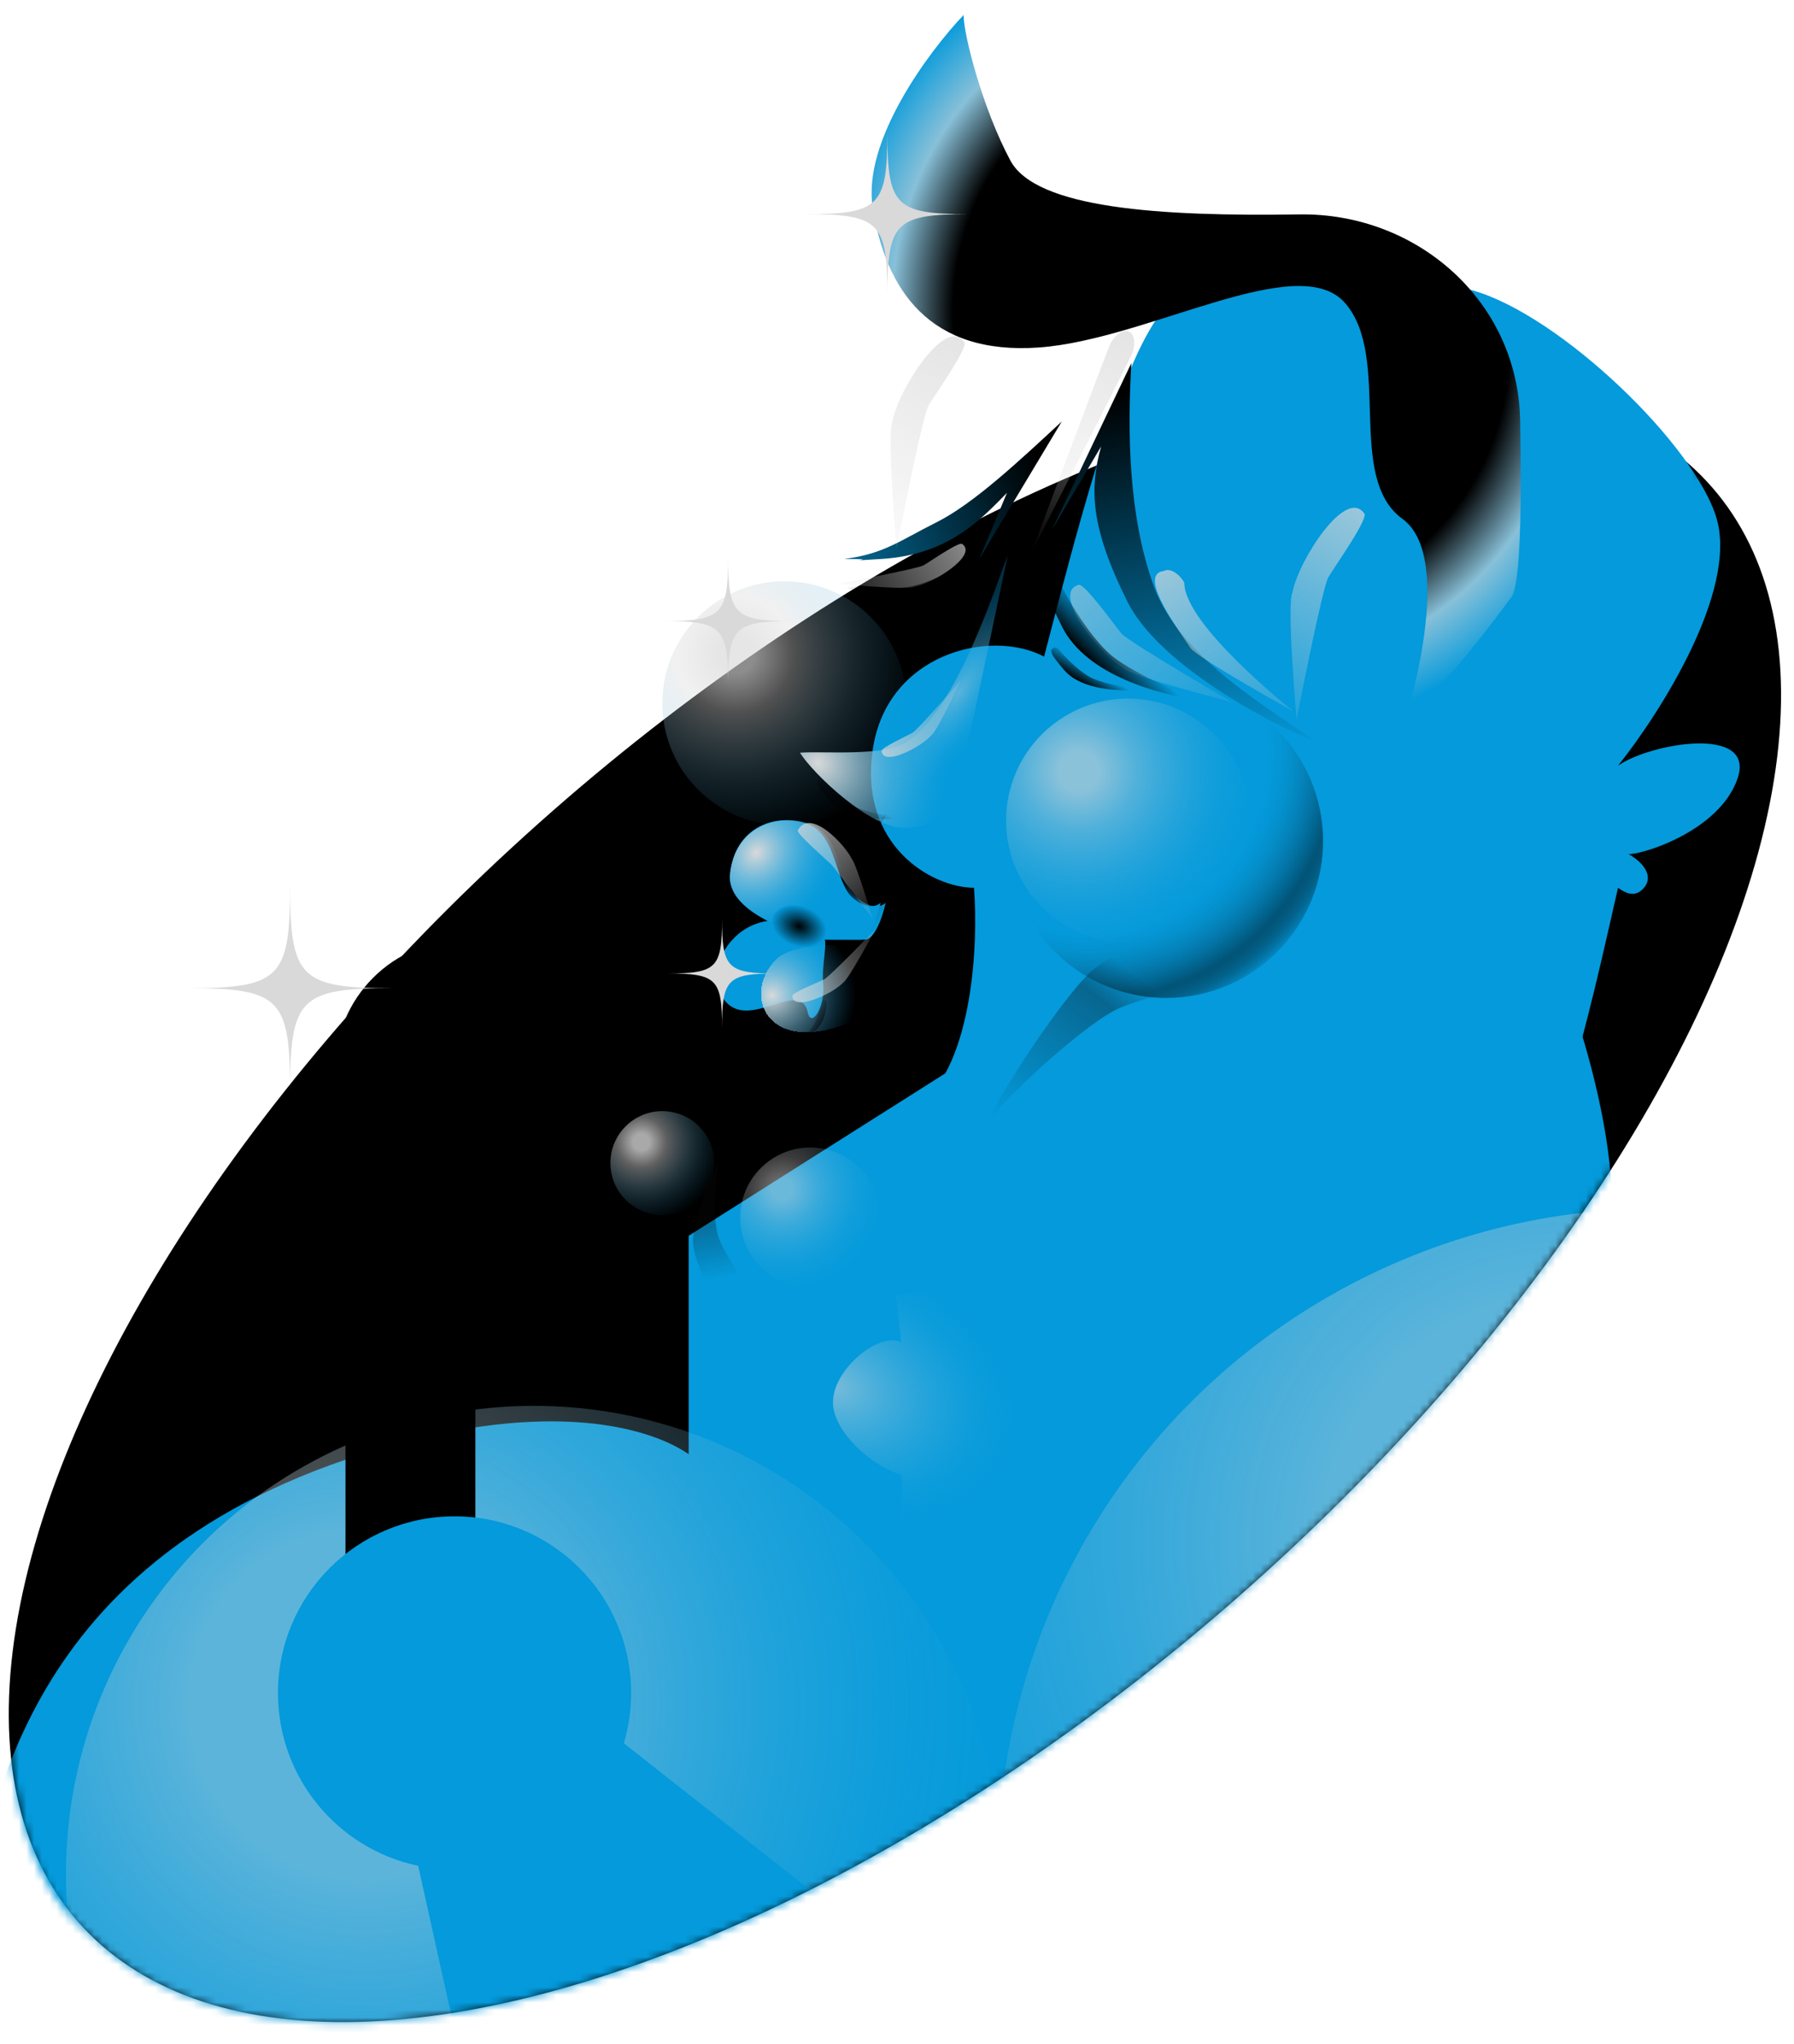 <svg width="237" height="270" viewBox="0 0 237 270" fill="none" xmlns="http://www.w3.org/2000/svg">
<mask id="mask0_94_673" style="mask-type:alpha" maskUnits="userSpaceOnUse" x="0" y="0" width="237" height="270">
<rect width="237" height="270" fill="#FF74BD"/>
</mask>
<g mask="url(#mask0_94_673)">
<ellipse cx="69.005" cy="143.611" rx="69.005" ry="143.611" transform="matrix(0.707 0.707 -0.741 0.671 175.853 13.934)" fill="black"/>
<mask id="mask1_94_673" style="mask-type:alpha" maskUnits="userSpaceOnUse" x="0" y="-19" width="236" height="287">
<path d="M167.004 207.935C108.221 261.182 38.723 282.502 11.775 255.554C-22.866 228.645 30.59 63.257 84.046 25.003C149.846 -22.085 197.576 -55.944 224.646 62.728C251.594 89.676 225.787 154.687 167.004 207.935Z" fill="#9B4848"/>
</mask>
<g mask="url(#mask1_94_673)">
<path d="M207.578 132.359C204.641 123.99 196.971 107.322 193.969 98.05L90.977 163.236L90.977 192.077C85.233 188.159 71.207 184.7 47.877 192.077C1.217 206.83 -0.922 242.17 -4.446 252.748C-7.266 261.211 4.171 255.414 14.222 267.69C43.723 269.127 114.943 271.138 163.815 267.69C224.906 263.38 272.422 169.755 253.552 164.609C248.103 163.123 224.645 159.298 212.766 160.343C213.419 155.119 211.494 143.515 207.578 132.359Z" fill="#049ADB"/>
<g filter="url(#filter0_dii_94_673)">
<path d="M124.895 34.578C130.11 26.344 153.485 26.688 167.095 30.119C178.76 33.435 196.6 50.704 199.345 60.31C202.09 69.917 191.797 86.042 186.308 92.904C190.539 89.93 204.56 87.483 202.09 94.619C199.62 101.755 188.938 104.797 187.68 104.568C190.082 105.941 191.111 107.901 189.396 109.372C188.367 110.254 187.222 109.715 186.308 109.029C184.249 117.949 182.877 124.811 178.074 141.622C172.202 162.173 125.665 173.872 110.485 173.872C98.82 173.872 98.477 168.725 96.076 167.353C93.674 168.382 90.243 168.039 87.842 167.01C83.725 165.246 80.294 160.149 80.294 157.061C80.294 148.93 84.977 145.149 93.682 138.118L94.017 137.848C101.153 132.084 101.794 116.234 101.222 109.029C95.733 109.029 86.028 103.539 87.842 90.845C89.655 78.151 103.281 74.72 110.485 78.494C114.602 62.712 119.68 42.813 124.895 34.578Z" fill="#049ADB"/>
</g>
<path d="M96.761 124.124C100.879 119.664 107.03 122.066 108.746 123.438C109.465 124.481 108.499 127.427 108.746 129.931C109.054 133.061 107.148 135.862 106.711 133.731C105.867 129.614 100.159 134.986 96.761 133.044C94.36 131.672 93.777 127.356 96.761 124.124Z" fill="#049ADB"/>
<g filter="url(#filter1_i_94_673)">
<path d="M115.288 26.001C113.916 17.218 122.722 5.416 127.296 0.613C127.296 3.243 129.843 13.051 133.472 19.826C136.877 26.182 153.302 27.231 171.612 26.948C187.239 26.707 200.51 38.442 200.816 54.068C201.042 65.585 200.861 75.852 199.688 77.464C197.492 80.484 190.996 89.129 185.621 93.933C187.565 87.414 191.316 71.563 185.278 67.172C177.73 61.682 183.906 45.9 177.73 38.696C171.555 31.491 151.655 43.499 137.246 44.528C122.836 45.557 117.004 36.98 115.288 26.001Z" fill="url(#paint0_radial_94_673)"/>
</g>
<g opacity="0.87" filter="url(#filter2_f_94_673)">
<circle cx="154.057" cy="111.088" r="20.73" transform="rotate(-15 154.057 111.088)" fill="url(#paint1_radial_94_673)"/>
</g>
<g filter="url(#filter3_f_94_673)">
<circle cx="103.622" cy="92.904" r="16.125" fill="url(#paint2_radial_94_673)" fill-opacity="0.65"/>
</g>
<g opacity="0.63" filter="url(#filter4_f_94_673)">
<circle cx="149.034" cy="108.4" r="16.125" fill="url(#paint3_radial_94_673)"/>
</g>
<g opacity="0.78" filter="url(#filter5_f_94_673)">
<circle cx="87.498" cy="153.63" r="6.862" fill="url(#paint4_radial_94_673)"/>
</g>
<g opacity="0.48" filter="url(#filter6_f_94_673)">
<circle cx="107.055" cy="160.835" r="9.263" fill="url(#paint5_radial_94_673)"/>
</g>
<g opacity="0.36" filter="url(#filter7_f_94_673)">
<path d="M144.575 127.956C140.853 130.933 131.766 144.882 130.508 148.198C133.596 144.081 143.888 134.818 148.005 133.102C152.13 131.384 158.984 130.129 161.729 130.015L166.189 121.094C160.7 121.552 149.721 123.839 144.575 127.956Z" fill="url(#paint6_linear_94_673)"/>
</g>
<g filter="url(#filter8_f_94_673)">
<path d="M149.46 47.959L138.961 69.999L145.46 58.979C143.96 64.489 143.96 69.498 148.96 79.516C152.813 87.238 166.124 94.877 173.956 98.05C167.957 93.709 155.959 87.03 152.459 77.513C148.96 67.995 148.96 56.474 149.46 47.959Z" fill="url(#paint7_linear_94_673)"/>
</g>
<g filter="url(#filter9_f_94_673)">
<path d="M140.272 55.668L129.374 73.831L133.028 65.098C129.788 68.367 125.468 73.29 116.458 73.831C109.514 74.248 117.568 73.831 111.514 73.831C116.761 73.177 118.88 71.41 123.723 68.988C128.567 66.566 134.621 60.915 140.272 55.668Z" fill="url(#paint8_linear_94_673)"/>
</g>
<g opacity="0.28" filter="url(#filter10_f_94_673)">
<path d="M91.585 164.401C91.286 161.713 94.063 155.224 94.889 153.388C94.476 156.279 94.063 161.373 95.026 163.713C95.992 166.057 98.238 169.311 99.294 170.458L97.504 175.827C95.485 173.441 91.998 168.118 91.585 164.401Z" fill="url(#paint9_linear_94_673)"/>
</g>
<g opacity="0.7" filter="url(#filter11_f_94_673)">
<path d="M149.484 46.878C148.888 48.231 136.286 72.936 136.286 72.936C136.286 72.936 146.003 46.961 146.599 45.607C147.195 44.253 148.325 43.44 149.121 43.791C149.918 44.142 150.08 45.524 149.484 46.878Z" fill="url(#paint10_linear_94_673)"/>
</g>
<g opacity="0.7" filter="url(#filter12_f_94_673)">
<path d="M156.452 76.959C156.452 82.611 170.95 94.013 170.95 94.013C170.95 94.013 157.966 86.819 157.226 85.537C156.486 84.256 149.961 75.85 153.748 75.427C154.502 74.992 155.712 75.677 156.452 76.959Z" fill="url(#paint11_linear_94_673)"/>
</g>
<g opacity="0.62" filter="url(#filter13_f_94_673)">
<path d="M122.007 74.673C121.154 75.157 110.67 77.103 110.67 77.103C110.67 77.103 119.939 77.991 120.792 77.508C123.222 77.103 129.169 73.396 127.148 71.881C126.864 71.379 122.86 74.19 122.007 74.673Z" fill="url(#paint12_linear_94_673)"/>
</g>
<path d="M96.443 115.413C95.904 120.431 104.528 123.311 108.907 124.124H113.623C114.97 124.124 115.981 120.872 116.318 119.246C115.869 119.711 114.499 120.222 112.612 118.549C110.254 116.458 110.591 110.186 106.549 108.793C102.506 107.399 97.117 109.141 96.443 115.413Z" fill="#049ADB"/>
<g opacity="0.48" filter="url(#filter14_f_94_673)">
<path d="M148.195 83.719C149.143 84.817 162.772 92.742 162.772 92.742C162.772 92.742 149.424 89.368 148.476 88.27C145.295 86.498 138.858 78.377 142.426 77.274C143.071 76.716 147.247 82.622 148.195 83.719Z" fill="url(#paint13_linear_94_673)"/>
</g>
<g opacity="0.7" filter="url(#filter15_f_94_673)">
<path d="M175.477 76.269C174.662 77.68 171.285 95.07 171.285 95.07C171.285 95.07 169.937 79.659 170.752 78.248C171.458 74.217 177.698 64.388 180.186 67.767C181.016 68.246 176.291 74.858 175.477 76.269Z" fill="url(#paint14_linear_94_673)"/>
</g>
<g opacity="0.7" filter="url(#filter16_f_94_673)">
<path d="M122.639 53.625C121.825 55.036 118.448 72.427 118.448 72.427C118.448 72.427 117.1 57.015 117.914 55.605C118.62 51.574 124.86 41.745 127.349 45.123C128.179 45.602 123.454 52.215 122.639 53.625Z" fill="url(#paint15_linear_94_673)"/>
</g>
<g filter="url(#filter17_d_94_673)">
<path d="M96.337 124.002C98.539 121.769 105.933 121.699 109.374 122.629C111.209 122.862 113.616 124.101 112.805 126.747C112.211 128.684 106.483 133.608 100.289 133.608C94.095 133.608 92.712 127.677 96.337 124.002Z" fill="url(#paint16_radial_94_673)" shape-rendering="crispEdges"/>
</g>
<g filter="url(#filter18_f_94_673)">
<path d="M119.747 98.05C126.266 93.933 131.526 77.465 133.127 73.348L126.266 105.941C125.694 106.627 124.413 109.097 119.747 109.372C115.081 109.646 107.281 102.053 105.68 99.422C108.882 99.194 116.73 99.955 119.747 98.05Z" fill="url(#paint17_radial_94_673)"/>
<path d="M119.747 98.05C126.266 93.933 131.526 77.465 133.127 73.348L126.266 105.941C125.694 106.627 124.413 109.097 119.747 109.372C115.081 109.646 107.281 102.053 105.68 99.422C108.882 99.194 116.73 99.955 119.747 98.05Z" fill="url(#paint18_radial_94_673)" fill-opacity="0.4"/>
</g>
<path d="M96.444 115.413C95.886 120.431 104.807 123.311 109.337 124.124H114.216C115.61 124.124 116.655 120.872 117.004 119.246C116.539 119.711 115.122 120.222 113.171 118.549C110.731 116.458 111.08 110.186 106.898 108.793C102.716 107.399 97.141 109.141 96.444 115.413Z" fill="url(#paint19_radial_94_673)"/>
<g filter="url(#filter19_f_94_673)">
<path d="M147.154 86.838C144.843 85.082 141.911 80.813 140.135 77.178C139.81 76.512 138.347 76.698 138.274 77.436C138.274 78.662 138.58 79.281 140.292 82.75C143.522 89.29 153.389 91.828 158.86 92.561C156.707 91.879 150.391 89.296 147.154 86.838Z" fill="url(#paint20_linear_94_673)"/>
</g>
<g filter="url(#filter20_f_94_673)">
<path d="M113.432 106.766C112.089 106.217 110.12 104.535 108.792 103.009C108.549 102.73 107.866 103.008 107.927 103.374C108.085 103.966 108.313 104.226 109.589 105.68C111.995 108.421 117.089 108.369 119.826 108.015C118.698 107.965 115.314 107.534 113.432 106.766Z" fill="url(#paint21_linear_94_673)" fill-opacity="0.49"/>
</g>
<g filter="url(#filter21_f_94_673)">
<path d="M114.939 109.543C114.221 110.099 112.693 110.64 111.451 110.882C111.223 110.927 111.16 111.384 111.377 111.465C111.748 111.565 111.96 111.523 113.147 111.286C115.386 110.839 116.953 108.062 117.617 106.468C117.237 107.063 115.944 108.763 114.939 109.543Z" fill="url(#paint22_linear_94_673)" fill-opacity="0.49"/>
</g>
<g filter="url(#filter22_f_94_673)">
<path d="M107.225 135.784C107.782 135.066 108.322 133.538 108.565 132.295C108.609 132.067 109.066 132.005 109.148 132.222C109.247 132.593 109.205 132.805 108.968 133.992C108.522 136.231 105.745 137.797 104.15 138.462C104.746 138.082 106.446 136.789 107.225 135.784Z" fill="url(#paint23_linear_94_673)" fill-opacity="0.49"/>
</g>
<g filter="url(#filter23_f_94_673)">
<path d="M119.756 77.559C122.037 77.284 125.732 75.546 128.38 73.781C128.869 73.455 129.797 74.162 129.555 74.698C129.074 75.531 128.621 75.831 126.082 77.507C121.294 80.669 113.507 78.472 109.455 76.797C111.204 77.189 116.564 77.943 119.756 77.559Z" fill="url(#paint24_linear_94_673)"/>
</g>
<g filter="url(#filter24_f_94_673)">
<path d="M144.34 89.605C142.994 89.006 141.057 87.244 139.767 85.663C139.528 85.37 138.826 85.629 138.873 86.003C139.011 86.604 139.232 86.873 140.472 88.38C142.811 91.221 147.998 91.344 150.798 91.081C149.652 90.992 146.224 90.443 144.34 89.605Z" fill="url(#paint25_linear_94_673)"/>
</g>
<g filter="url(#filter25_f_94_673)">
<path d="M119.594 80.582C120.865 80.897 123.185 80.718 124.953 80.313C125.28 80.239 125.631 80.803 125.394 81.04C124.969 81.386 124.667 81.454 122.975 81.834C119.785 82.55 116.08 79.806 114.259 78.094C115.112 78.656 117.815 80.142 119.594 80.582Z" fill="url(#paint26_linear_94_673)"/>
</g>
<g filter="url(#filter26_f_94_673)">
<path d="M190.201 95.572C191.644 94.862 195.108 93.689 197.417 94.679C199.444 95.548 191.84 100.186 186.31 103.213C185.529 103.663 184.779 104.06 184.152 104.368C184.81 104.024 185.54 103.634 186.31 103.213C189.123 101.588 192.324 99.26 191.506 97.84C190.607 96.278 184.757 98.133 182.954 98.842L182.434 99.076C182.475 99.041 182.661 98.956 182.954 98.842L190.201 95.572Z" fill="url(#paint27_linear_94_673)"/>
</g>
<g opacity="0.7" filter="url(#filter27_f_94_673)">
<path d="M109.799 114.174C110.364 114.74 115.288 121.379 115.288 121.379C115.288 121.379 113.109 114.054 112.544 113.488C111.697 111.667 107.054 106.626 105.401 109.666C105.068 109.998 109.234 113.609 109.799 114.174Z" fill="url(#paint28_linear_94_673)"/>
</g>
<g opacity="0.7" filter="url(#filter28_f_94_673)">
<path d="M120.563 96.779C121.255 96.379 126.959 89.816 126.959 89.816C126.959 89.816 123.75 96.698 123.057 97.097C121.768 98.638 116.703 101.284 116.474 99.237C116.239 98.83 119.87 97.179 120.563 96.779Z" fill="url(#paint29_linear_94_673)"/>
</g>
<g opacity="0.7" filter="url(#filter29_f_94_673)">
<path d="M108.888 129.361C109.601 128.999 115.65 122.752 115.65 122.752C115.65 122.752 112.075 129.452 111.362 129.814C109.991 131.282 104.791 133.653 104.673 131.596C104.46 131.177 108.175 129.723 108.888 129.361Z" fill="url(#paint30_linear_94_673)"/>
</g>
<g filter="url(#filter30_f_94_673)">
<ellipse cx="105.587" cy="122.353" rx="3.701" ry="2.648" transform="rotate(19.206 105.587 122.353)" fill="url(#paint31_radial_94_673)"/>
</g>
<g opacity="0.64" filter="url(#filter31_f_94_673)">
<circle cx="219.064" cy="246.888" r="87.271" transform="rotate(30 219.064 246.888)" fill="url(#paint32_radial_94_673)"/>
</g>
<g opacity="0.64" filter="url(#filter32_f_94_673)">
<circle cx="70.532" cy="247.517" r="61.816" fill="url(#paint33_radial_94_673)"/>
</g>
<g opacity="0.54" filter="url(#filter33_f_94_673)">
<path d="M119.062 177.304L118.376 171.128L132.442 168.727C133.471 177.189 134.912 194.595 132.442 196.517C129.354 198.918 115.974 212.642 117.346 209.211C118.444 206.466 119.519 197.432 119.062 194.801C115.745 193.886 110.955 190.019 110.142 186.224C109.112 181.421 116.203 175.703 119.062 177.304Z" fill="url(#paint34_radial_94_673)"/>
</g>
<g filter="url(#filter34_ii_94_673)">
<rect x="45.643" y="168.727" width="17.154" height="56.266" fill="black"/>
</g>
<g filter="url(#filter35_iii_94_673)">
<rect x="36.722" y="118.635" width="34.309" height="56.266" rx="17.154" fill="black"/>
</g>
<g filter="url(#filter36_ii_94_673)">
<path fill-rule="evenodd" clip-rule="evenodd" d="M81.047 230.272C81.673 228.164 82.009 225.931 82.009 223.62C82.009 210.735 71.564 200.29 58.679 200.29C45.794 200.29 35.349 210.735 35.349 223.62C35.349 234.858 43.294 244.24 53.874 246.455L67.599 308.362L174.985 304.245L81.047 230.272Z" fill="#049ADB"/>
</g>
<g filter="url(#filter37_f_94_673)">
<path d="M38.323 117.034C38.323 129.179 39.672 130.528 51.817 130.528C39.672 130.528 38.323 131.878 38.323 144.023C38.323 131.878 36.973 130.528 24.828 130.528C36.973 130.528 38.323 129.179 38.323 117.034Z" fill="#D9D9D9"/>
</g>
<g filter="url(#filter38_f_94_673)">
<path d="M96.191 73.576C96.191 81.192 97.037 82.038 104.654 82.038C97.037 82.038 96.191 82.885 96.191 90.501C96.191 82.885 95.345 82.038 87.728 82.038C95.345 82.038 96.191 81.192 96.191 73.576Z" fill="#D9D9D9"/>
</g>
<g filter="url(#filter39_f_94_673)">
<path d="M95.388 121.38C95.388 127.864 96.109 128.585 102.593 128.585C96.109 128.585 95.388 129.305 95.388 135.79C95.388 129.305 94.668 128.585 88.183 128.585C94.668 128.585 95.388 127.864 95.388 121.38Z" fill="#D9D9D9"/>
</g>
<g filter="url(#filter40_f_94_673)">
<path d="M117.23 17.539C117.23 27.214 118.305 28.289 127.98 28.289C118.305 28.289 117.23 29.364 117.23 39.039C117.23 29.364 116.155 28.289 106.48 28.289C116.155 28.289 117.23 27.214 117.23 17.539Z" fill="#D9D9D9"/>
</g>
</g>
</g>
<defs>
<filter id="filter0_dii_94_673" x="76.177" y="24.403" width="165.913" height="170.652" filterUnits="userSpaceOnUse" color-interpolation-filters="sRGB">
<feFlood flood-opacity="0" result="BackgroundImageFix"/>
<feColorMatrix in="SourceAlpha" type="matrix" values="0 0 0 0 0 0 0 0 0 0 0 0 0 0 0 0 0 0 127 0" result="hardAlpha"/>
<feOffset dx="31.564" dy="13.037"/>
<feGaussianBlur stdDeviation="4.073"/>
<feComposite in2="hardAlpha" operator="out"/>
<feColorMatrix type="matrix" values="0 0 0 0 0 0 0 0 0 0 0 0 0 0 0 0 0 0 0.25 0"/>
<feBlend mode="normal" in2="BackgroundImageFix" result="effect1_dropShadow_94_673"/>
<feBlend mode="normal" in="SourceGraphic" in2="effect1_dropShadow_94_673" result="shape"/>
<feColorMatrix in="SourceAlpha" type="matrix" values="0 0 0 0 0 0 0 0 0 0 0 0 0 0 0 0 0 0 127 0" result="hardAlpha"/>
<feOffset dx="-4.117" dy="-3.431"/>
<feGaussianBlur stdDeviation="5.832"/>
<feComposite in2="hardAlpha" operator="arithmetic" k2="-1" k3="1"/>
<feColorMatrix type="matrix" values="0 0 0 0 0 0 0 0 0 0 0 0 0 0 0 0 0 0 0.45 0"/>
<feBlend mode="normal" in2="shape" result="effect2_innerShadow_94_673"/>
<feColorMatrix in="SourceAlpha" type="matrix" values="0 0 0 0 0 0 0 0 0 0 0 0 0 0 0 0 0 0 127 0" result="hardAlpha"/>
<feOffset dy="-1.372"/>
<feGaussianBlur stdDeviation="1.715"/>
<feComposite in2="hardAlpha" operator="arithmetic" k2="-1" k3="1"/>
<feColorMatrix type="matrix" values="0 0 0 0 0.016 0 0 0 0 0.604 0 0 0 0 0.859 0 0 0 1 0"/>
<feBlend mode="normal" in2="effect2_innerShadow_94_673" result="effect3_innerShadow_94_673"/>
</filter>
<filter id="filter1_i_94_673" x="115.145" y="0.613" width="85.755" height="94.692" filterUnits="userSpaceOnUse" color-interpolation-filters="sRGB">
<feFlood flood-opacity="0" result="BackgroundImageFix"/>
<feBlend mode="normal" in="SourceGraphic" in2="BackgroundImageFix" result="shape"/>
<feColorMatrix in="SourceAlpha" type="matrix" values="0 0 0 0 0 0 0 0 0 0 0 0 0 0 0 0 0 0 127 0" result="hardAlpha"/>
<feOffset dy="1.372"/>
<feGaussianBlur stdDeviation="4.117"/>
<feComposite in2="hardAlpha" operator="arithmetic" k2="-1" k3="1"/>
<feColorMatrix type="matrix" values="0 0 0 0 0.016 0 0 0 0 0.604 0 0 0 0 0.859 0 0 0 1 0"/>
<feBlend mode="normal" in2="shape" result="effect1_innerShadow_94_673"/>
</filter>
<filter id="filter2_f_94_673" x="130.577" y="87.608" width="46.96" height="46.96" filterUnits="userSpaceOnUse" color-interpolation-filters="sRGB">
<feFlood flood-opacity="0" result="BackgroundImageFix"/>
<feBlend mode="normal" in="SourceGraphic" in2="BackgroundImageFix" result="shape"/>
<feGaussianBlur stdDeviation="1.372" result="effect1_foregroundBlur_94_673"/>
</filter>
<filter id="filter3_f_94_673" x="82.694" y="71.976" width="41.857" height="41.857" filterUnits="userSpaceOnUse" color-interpolation-filters="sRGB">
<feFlood flood-opacity="0" result="BackgroundImageFix"/>
<feBlend mode="normal" in="SourceGraphic" in2="BackgroundImageFix" result="shape"/>
<feGaussianBlur stdDeviation="2.402" result="effect1_foregroundBlur_94_673"/>
</filter>
<filter id="filter4_f_94_673" x="128.106" y="87.471" width="41.857" height="41.857" filterUnits="userSpaceOnUse" color-interpolation-filters="sRGB">
<feFlood flood-opacity="0" result="BackgroundImageFix"/>
<feBlend mode="normal" in="SourceGraphic" in2="BackgroundImageFix" result="shape"/>
<feGaussianBlur stdDeviation="2.402" result="effect1_foregroundBlur_94_673"/>
</filter>
<filter id="filter5_f_94_673" x="76.519" y="142.651" width="21.958" height="21.958" filterUnits="userSpaceOnUse" color-interpolation-filters="sRGB">
<feFlood flood-opacity="0" result="BackgroundImageFix"/>
<feBlend mode="normal" in="SourceGraphic" in2="BackgroundImageFix" result="shape"/>
<feGaussianBlur stdDeviation="2.059" result="effect1_foregroundBlur_94_673"/>
</filter>
<filter id="filter6_f_94_673" x="93.674" y="147.455" width="26.761" height="26.761" filterUnits="userSpaceOnUse" color-interpolation-filters="sRGB">
<feFlood flood-opacity="0" result="BackgroundImageFix"/>
<feBlend mode="normal" in="SourceGraphic" in2="BackgroundImageFix" result="shape"/>
<feGaussianBlur stdDeviation="2.059" result="effect1_foregroundBlur_94_673"/>
</filter>
<filter id="filter7_f_94_673" x="128.449" y="119.036" width="39.798" height="31.221" filterUnits="userSpaceOnUse" color-interpolation-filters="sRGB">
<feFlood flood-opacity="0" result="BackgroundImageFix"/>
<feBlend mode="normal" in="SourceGraphic" in2="BackgroundImageFix" result="shape"/>
<feGaussianBlur stdDeviation="1.029" result="effect1_foregroundBlur_94_673"/>
</filter>
<filter id="filter8_f_94_673" x="137.589" y="46.587" width="37.74" height="52.836" filterUnits="userSpaceOnUse" color-interpolation-filters="sRGB">
<feFlood flood-opacity="0" result="BackgroundImageFix"/>
<feBlend mode="normal" in="SourceGraphic" in2="BackgroundImageFix" result="shape"/>
<feGaussianBlur stdDeviation="0.686" result="effect1_foregroundBlur_94_673"/>
</filter>
<filter id="filter9_f_94_673" x="110.141" y="54.296" width="31.503" height="21.093" filterUnits="userSpaceOnUse" color-interpolation-filters="sRGB">
<feFlood flood-opacity="0" result="BackgroundImageFix"/>
<feBlend mode="normal" in="SourceGraphic" in2="BackgroundImageFix" result="shape"/>
<feGaussianBlur stdDeviation="0.686" result="effect1_foregroundBlur_94_673"/>
</filter>
<filter id="filter10_f_94_673" x="90.19" y="152.016" width="10.476" height="25.183" filterUnits="userSpaceOnUse" color-interpolation-filters="sRGB">
<feFlood flood-opacity="0" result="BackgroundImageFix"/>
<feBlend mode="normal" in="SourceGraphic" in2="BackgroundImageFix" result="shape"/>
<feGaussianBlur stdDeviation="0.686" result="effect1_foregroundBlur_94_673"/>
</filter>
<filter id="filter11_f_94_673" x="134.914" y="42.337" width="16.302" height="31.972" filterUnits="userSpaceOnUse" color-interpolation-filters="sRGB">
<feFlood flood-opacity="0" result="BackgroundImageFix"/>
<feBlend mode="normal" in="SourceGraphic" in2="BackgroundImageFix" result="shape"/>
<feGaussianBlur stdDeviation="0.686" result="effect1_foregroundBlur_94_673"/>
</filter>
<filter id="filter12_f_94_673" x="151.202" y="73.924" width="21.121" height="21.462" filterUnits="userSpaceOnUse" color-interpolation-filters="sRGB">
<feFlood flood-opacity="0" result="BackgroundImageFix"/>
<feBlend mode="normal" in="SourceGraphic" in2="BackgroundImageFix" result="shape"/>
<feGaussianBlur stdDeviation="0.686" result="effect1_foregroundBlur_94_673"/>
</filter>
<filter id="filter13_f_94_673" x="109.297" y="70.449" width="19.635" height="8.575" filterUnits="userSpaceOnUse" color-interpolation-filters="sRGB">
<feFlood flood-opacity="0" result="BackgroundImageFix"/>
<feBlend mode="normal" in="SourceGraphic" in2="BackgroundImageFix" result="shape"/>
<feGaussianBlur stdDeviation="0.686" result="effect1_foregroundBlur_94_673"/>
</filter>
<filter id="filter14_f_94_673" x="140.006" y="75.865" width="24.139" height="18.25" filterUnits="userSpaceOnUse" color-interpolation-filters="sRGB">
<feFlood flood-opacity="0" result="BackgroundImageFix"/>
<feBlend mode="normal" in="SourceGraphic" in2="BackgroundImageFix" result="shape"/>
<feGaussianBlur stdDeviation="0.686" result="effect1_foregroundBlur_94_673"/>
</filter>
<filter id="filter15_f_94_673" x="167.059" y="63.641" width="16.655" height="34.86" filterUnits="userSpaceOnUse" color-interpolation-filters="sRGB">
<feFlood flood-opacity="0" result="BackgroundImageFix"/>
<feBlend mode="normal" in="SourceGraphic" in2="BackgroundImageFix" result="shape"/>
<feGaussianBlur stdDeviation="1.715" result="effect1_foregroundBlur_94_673"/>
</filter>
<filter id="filter16_f_94_673" x="114.222" y="40.997" width="16.655" height="34.86" filterUnits="userSpaceOnUse" color-interpolation-filters="sRGB">
<feFlood flood-opacity="0" result="BackgroundImageFix"/>
<feBlend mode="normal" in="SourceGraphic" in2="BackgroundImageFix" result="shape"/>
<feGaussianBlur stdDeviation="1.715" result="effect1_foregroundBlur_94_673"/>
</filter>
<filter id="filter17_d_94_673" x="94.359" y="122.066" width="27.528" height="17.032" filterUnits="userSpaceOnUse" color-interpolation-filters="sRGB">
<feFlood flood-opacity="0" result="BackgroundImageFix"/>
<feColorMatrix in="SourceAlpha" type="matrix" values="0 0 0 0 0 0 0 0 0 0 0 0 0 0 0 0 0 0 127 0" result="hardAlpha"/>
<feOffset dx="6.176" dy="2.745"/>
<feGaussianBlur stdDeviation="1.372"/>
<feComposite in2="hardAlpha" operator="out"/>
<feColorMatrix type="matrix" values="0 0 0 0 0 0 0 0 0 0 0 0 0 0 0 0 0 0 0.08 0"/>
<feBlend mode="normal" in2="BackgroundImageFix" result="effect1_dropShadow_94_673"/>
<feBlend mode="normal" in="SourceGraphic" in2="effect1_dropShadow_94_673" result="shape"/>
</filter>
<filter id="filter18_f_94_673" x="104.308" y="71.975" width="30.192" height="38.776" filterUnits="userSpaceOnUse" color-interpolation-filters="sRGB">
<feFlood flood-opacity="0" result="BackgroundImageFix"/>
<feBlend mode="normal" in="SourceGraphic" in2="BackgroundImageFix" result="shape"/>
<feGaussianBlur stdDeviation="0.686" result="effect1_foregroundBlur_94_673"/>
</filter>
<filter id="filter19_f_94_673" x="137.588" y="76.081" width="21.958" height="17.165" filterUnits="userSpaceOnUse" color-interpolation-filters="sRGB">
<feFlood flood-opacity="0" result="BackgroundImageFix"/>
<feBlend mode="normal" in="SourceGraphic" in2="BackgroundImageFix" result="shape"/>
<feGaussianBlur stdDeviation="0.343" result="effect1_foregroundBlur_94_673"/>
</filter>
<filter id="filter20_f_94_673" x="107.237" y="102.209" width="13.275" height="6.664" filterUnits="userSpaceOnUse" color-interpolation-filters="sRGB">
<feFlood flood-opacity="0" result="BackgroundImageFix"/>
<feBlend mode="normal" in="SourceGraphic" in2="BackgroundImageFix" result="shape"/>
<feGaussianBlur stdDeviation="0.343" result="effect1_foregroundBlur_94_673"/>
</filter>
<filter id="filter21_f_94_673" x="110.557" y="105.782" width="7.746" height="6.42" filterUnits="userSpaceOnUse" color-interpolation-filters="sRGB">
<feFlood flood-opacity="0" result="BackgroundImageFix"/>
<feBlend mode="normal" in="SourceGraphic" in2="BackgroundImageFix" result="shape"/>
<feGaussianBlur stdDeviation="0.343" result="effect1_foregroundBlur_94_673"/>
</filter>
<filter id="filter22_f_94_673" x="103.464" y="131.402" width="6.42" height="7.746" filterUnits="userSpaceOnUse" color-interpolation-filters="sRGB">
<feFlood flood-opacity="0" result="BackgroundImageFix"/>
<feBlend mode="normal" in="SourceGraphic" in2="BackgroundImageFix" result="shape"/>
<feGaussianBlur stdDeviation="0.343" result="effect1_foregroundBlur_94_673"/>
</filter>
<filter id="filter23_f_94_673" x="108.769" y="73.013" width="21.512" height="6.787" filterUnits="userSpaceOnUse" color-interpolation-filters="sRGB">
<feFlood flood-opacity="0" result="BackgroundImageFix"/>
<feBlend mode="normal" in="SourceGraphic" in2="BackgroundImageFix" result="shape"/>
<feGaussianBlur stdDeviation="0.343" result="effect1_foregroundBlur_94_673"/>
</filter>
<filter id="filter24_f_94_673" x="136.812" y="83.478" width="16.044" height="9.755" filterUnits="userSpaceOnUse" color-interpolation-filters="sRGB">
<feFlood flood-opacity="0" result="BackgroundImageFix"/>
<feBlend mode="normal" in="SourceGraphic" in2="BackgroundImageFix" result="shape"/>
<feGaussianBlur stdDeviation="1.029" result="effect1_foregroundBlur_94_673"/>
</filter>
<filter id="filter25_f_94_673" x="112.201" y="76.035" width="15.33" height="7.974" filterUnits="userSpaceOnUse" color-interpolation-filters="sRGB">
<feFlood flood-opacity="0" result="BackgroundImageFix"/>
<feBlend mode="normal" in="SourceGraphic" in2="BackgroundImageFix" result="shape"/>
<feGaussianBlur stdDeviation="1.029" result="effect1_foregroundBlur_94_673"/>
</filter>
<filter id="filter26_f_94_673" x="181.062" y="92.926" width="18.063" height="12.815" filterUnits="userSpaceOnUse" color-interpolation-filters="sRGB">
<feFlood flood-opacity="0" result="BackgroundImageFix"/>
<feBlend mode="normal" in="SourceGraphic" in2="BackgroundImageFix" result="shape"/>
<feGaussianBlur stdDeviation="0.686" result="effect1_foregroundBlur_94_673"/>
</filter>
<filter id="filter27_f_94_673" x="104.009" y="107.34" width="12.651" height="15.412" filterUnits="userSpaceOnUse" color-interpolation-filters="sRGB">
<feFlood flood-opacity="0" result="BackgroundImageFix"/>
<feBlend mode="normal" in="SourceGraphic" in2="BackgroundImageFix" result="shape"/>
<feGaussianBlur stdDeviation="0.686" result="effect1_foregroundBlur_94_673"/>
</filter>
<filter id="filter28_f_94_673" x="115.091" y="88.443" width="13.24" height="12.914" filterUnits="userSpaceOnUse" color-interpolation-filters="sRGB">
<feFlood flood-opacity="0" result="BackgroundImageFix"/>
<feBlend mode="normal" in="SourceGraphic" in2="BackgroundImageFix" result="shape"/>
<feGaussianBlur stdDeviation="0.686" result="effect1_foregroundBlur_94_673"/>
</filter>
<filter id="filter29_f_94_673" x="103.292" y="121.38" width="13.73" height="12.392" filterUnits="userSpaceOnUse" color-interpolation-filters="sRGB">
<feFlood flood-opacity="0" result="BackgroundImageFix"/>
<feBlend mode="normal" in="SourceGraphic" in2="BackgroundImageFix" result="shape"/>
<feGaussianBlur stdDeviation="0.686" result="effect1_foregroundBlur_94_673"/>
</filter>
<filter id="filter30_f_94_673" x="100.612" y="118.198" width="9.95" height="8.309" filterUnits="userSpaceOnUse" color-interpolation-filters="sRGB">
<feFlood flood-opacity="0" result="BackgroundImageFix"/>
<feBlend mode="normal" in="SourceGraphic" in2="BackgroundImageFix" result="shape"/>
<feGaussianBlur stdDeviation="0.686" result="effect1_foregroundBlur_94_673"/>
</filter>
<filter id="filter31_f_94_673" x="126.975" y="154.799" width="184.178" height="184.178" filterUnits="userSpaceOnUse" color-interpolation-filters="sRGB">
<feFlood flood-opacity="0" result="BackgroundImageFix"/>
<feBlend mode="normal" in="SourceGraphic" in2="BackgroundImageFix" result="shape"/>
<feGaussianBlur stdDeviation="2.402" result="effect1_foregroundBlur_94_673"/>
</filter>
<filter id="filter32_f_94_673" x="3.913" y="180.898" width="133.239" height="133.238" filterUnits="userSpaceOnUse" color-interpolation-filters="sRGB">
<feFlood flood-opacity="0" result="BackgroundImageFix"/>
<feBlend mode="normal" in="SourceGraphic" in2="BackgroundImageFix" result="shape"/>
<feGaussianBlur stdDeviation="2.402" result="effect1_foregroundBlur_94_673"/>
</filter>
<filter id="filter33_f_94_673" x="107.982" y="166.668" width="27.883" height="45.149" filterUnits="userSpaceOnUse" color-interpolation-filters="sRGB">
<feFlood flood-opacity="0" result="BackgroundImageFix"/>
<feBlend mode="normal" in="SourceGraphic" in2="BackgroundImageFix" result="shape"/>
<feGaussianBlur stdDeviation="1.029" result="effect1_foregroundBlur_94_673"/>
</filter>
<filter id="filter34_ii_94_673" x="43.584" y="168.727" width="21.271" height="58.325" filterUnits="userSpaceOnUse" color-interpolation-filters="sRGB">
<feFlood flood-opacity="0" result="BackgroundImageFix"/>
<feBlend mode="normal" in="SourceGraphic" in2="BackgroundImageFix" result="shape"/>
<feColorMatrix in="SourceAlpha" type="matrix" values="0 0 0 0 0 0 0 0 0 0 0 0 0 0 0 0 0 0 127 0" result="hardAlpha"/>
<feOffset dx="2.059" dy="2.059"/>
<feGaussianBlur stdDeviation="4.46"/>
<feComposite in2="hardAlpha" operator="arithmetic" k2="-1" k3="1"/>
<feColorMatrix type="matrix" values="0 0 0 0 0.851 0 0 0 0 0.851 0 0 0 0 0.851 0 0 0 0.52 0"/>
<feBlend mode="normal" in2="shape" result="effect1_innerShadow_94_673"/>
<feColorMatrix in="SourceAlpha" type="matrix" values="0 0 0 0 0 0 0 0 0 0 0 0 0 0 0 0 0 0 127 0" result="hardAlpha"/>
<feOffset dx="-2.059" dy="0.686"/>
<feGaussianBlur stdDeviation="4.46"/>
<feComposite in2="hardAlpha" operator="arithmetic" k2="-1" k3="1"/>
<feColorMatrix type="matrix" values="0 0 0 0 0.016 0 0 0 0 0.604 0 0 0 0 0.859 0 0 0 0.4 0"/>
<feBlend mode="normal" in2="effect1_innerShadow_94_673" result="effect2_innerShadow_94_673"/>
</filter>
<filter id="filter35_iii_94_673" x="34.663" y="118.635" width="43.915" height="59.011" filterUnits="userSpaceOnUse" color-interpolation-filters="sRGB">
<feFlood flood-opacity="0" result="BackgroundImageFix"/>
<feBlend mode="normal" in="SourceGraphic" in2="BackgroundImageFix" result="shape"/>
<feColorMatrix in="SourceAlpha" type="matrix" values="0 0 0 0 0 0 0 0 0 0 0 0 0 0 0 0 0 0 127 0" result="hardAlpha"/>
<feOffset dx="2.059" dy="2.059"/>
<feGaussianBlur stdDeviation="4.46"/>
<feComposite in2="hardAlpha" operator="arithmetic" k2="-1" k3="1"/>
<feColorMatrix type="matrix" values="0 0 0 0 0.851 0 0 0 0 0.851 0 0 0 0 0.851 0 0 0 0.52 0"/>
<feBlend mode="normal" in2="shape" result="effect1_innerShadow_94_673"/>
<feColorMatrix in="SourceAlpha" type="matrix" values="0 0 0 0 0 0 0 0 0 0 0 0 0 0 0 0 0 0 127 0" result="hardAlpha"/>
<feOffset dx="-2.059" dy="0.686"/>
<feGaussianBlur stdDeviation="6.176"/>
<feComposite in2="hardAlpha" operator="arithmetic" k2="-1" k3="1"/>
<feColorMatrix type="matrix" values="0 0 0 0 0.016 0 0 0 0 0.604 0 0 0 0 0.859 0 0 0 0.61 0"/>
<feBlend mode="normal" in2="effect1_innerShadow_94_673" result="effect2_innerShadow_94_673"/>
<feColorMatrix in="SourceAlpha" type="matrix" values="0 0 0 0 0 0 0 0 0 0 0 0 0 0 0 0 0 0 127 0" result="hardAlpha"/>
<feOffset dx="7.548" dy="2.745"/>
<feGaussianBlur stdDeviation="7.548"/>
<feComposite in2="hardAlpha" operator="arithmetic" k2="-1" k3="1"/>
<feColorMatrix type="matrix" values="0 0 0 0 0.851 0 0 0 0 0.851 0 0 0 0 0.851 0 0 0 0.4 0"/>
<feBlend mode="normal" in2="effect2_innerShadow_94_673" result="effect3_innerShadow_94_673"/>
</filter>
<filter id="filter36_ii_94_673" x="32.604" y="197.545" width="146.498" height="113.561" filterUnits="userSpaceOnUse" color-interpolation-filters="sRGB">
<feFlood flood-opacity="0" result="BackgroundImageFix"/>
<feBlend mode="normal" in="SourceGraphic" in2="BackgroundImageFix" result="shape"/>
<feColorMatrix in="SourceAlpha" type="matrix" values="0 0 0 0 0 0 0 0 0 0 0 0 0 0 0 0 0 0 127 0" result="hardAlpha"/>
<feOffset dx="-2.745" dy="2.745"/>
<feGaussianBlur stdDeviation="4.46"/>
<feComposite in2="hardAlpha" operator="arithmetic" k2="-1" k3="1"/>
<feColorMatrix type="matrix" values="0 0 0 0 0.851 0 0 0 0 0.851 0 0 0 0 0.851 0 0 0 0.43 0"/>
<feBlend mode="normal" in2="shape" result="effect1_innerShadow_94_673"/>
<feColorMatrix in="SourceAlpha" type="matrix" values="0 0 0 0 0 0 0 0 0 0 0 0 0 0 0 0 0 0 127 0" result="hardAlpha"/>
<feOffset dx="4.117" dy="-2.745"/>
<feGaussianBlur stdDeviation="4.803"/>
<feComposite in2="hardAlpha" operator="arithmetic" k2="-1" k3="1"/>
<feColorMatrix type="matrix" values="0 0 0 0 0 0 0 0 0 0 0 0 0 0 0 0 0 0 0.25 0"/>
<feBlend mode="normal" in2="effect1_innerShadow_94_673" result="effect2_innerShadow_94_673"/>
</filter>
<filter id="filter37_f_94_673" x="23.455" y="115.661" width="29.734" height="29.734" filterUnits="userSpaceOnUse" color-interpolation-filters="sRGB">
<feFlood flood-opacity="0" result="BackgroundImageFix"/>
<feBlend mode="normal" in="SourceGraphic" in2="BackgroundImageFix" result="shape"/>
<feGaussianBlur stdDeviation="0.686" result="effect1_foregroundBlur_94_673"/>
</filter>
<filter id="filter38_f_94_673" x="86.356" y="72.203" width="19.67" height="19.671" filterUnits="userSpaceOnUse" color-interpolation-filters="sRGB">
<feFlood flood-opacity="0" result="BackgroundImageFix"/>
<feBlend mode="normal" in="SourceGraphic" in2="BackgroundImageFix" result="shape"/>
<feGaussianBlur stdDeviation="0.686" result="effect1_foregroundBlur_94_673"/>
</filter>
<filter id="filter39_f_94_673" x="86.811" y="120.008" width="17.154" height="17.154" filterUnits="userSpaceOnUse" color-interpolation-filters="sRGB">
<feFlood flood-opacity="0" result="BackgroundImageFix"/>
<feBlend mode="normal" in="SourceGraphic" in2="BackgroundImageFix" result="shape"/>
<feGaussianBlur stdDeviation="0.686" result="effect1_foregroundBlur_94_673"/>
</filter>
<filter id="filter40_f_94_673" x="105.107" y="16.166" width="24.245" height="24.245" filterUnits="userSpaceOnUse" color-interpolation-filters="sRGB">
<feFlood flood-opacity="0" result="BackgroundImageFix"/>
<feBlend mode="normal" in="SourceGraphic" in2="BackgroundImageFix" result="shape"/>
<feGaussianBlur stdDeviation="0.686" result="effect1_foregroundBlur_94_673"/>
</filter>
<radialGradient id="paint0_radial_94_673" cx="0" cy="0" r="1" gradientUnits="userSpaceOnUse" gradientTransform="translate(162.634 42.126) rotate(-131.219) scale(55.19 51.666)">
<stop offset="0.688"/>
<stop offset="0.839" stop-color="#88C0D8"/>
<stop offset="0.995" stop-color="#049ADB"/>
</radialGradient>
<radialGradient id="paint1_radial_94_673" cx="0" cy="0" r="1" gradientUnits="userSpaceOnUse" gradientTransform="translate(147.288 97.127) rotate(70.177) scale(38.675)">
<stop offset="0.474" stop-color="#049ADB"/>
<stop offset="0.609" stop-color="#049ADB" stop-opacity="0.1"/>
<stop offset="0.844" stop-opacity="0.52"/>
<stop offset="0.953" stop-color="#049ADB"/>
</radialGradient>
<radialGradient id="paint2_radial_94_673" cx="0" cy="0" r="1" gradientUnits="userSpaceOnUse" gradientTransform="translate(97.103 86.385) rotate(49.399) scale(28.468)">
<stop offset="0.089" stop-color="#D9D9D9"/>
<stop offset="0.271" stop-color="#D9D9D9" stop-opacity="0.57"/>
<stop offset="0.901" stop-color="#049ADB" stop-opacity="0"/>
</radialGradient>
<radialGradient id="paint3_radial_94_673" cx="0" cy="0" r="1" gradientUnits="userSpaceOnUse" gradientTransform="translate(142.516 101.881) rotate(49.399) scale(28.468)">
<stop offset="0.089" stop-color="#D9D9D9"/>
<stop offset="0.271" stop-color="#D9D9D9" stop-opacity="0.57"/>
<stop offset="0.901" stop-color="#049ADB" stop-opacity="0"/>
</radialGradient>
<radialGradient id="paint4_radial_94_673" cx="0" cy="0" r="1" gradientUnits="userSpaceOnUse" gradientTransform="translate(84.724 150.856) rotate(49.399) scale(12.114)">
<stop offset="0.089" stop-color="#D9D9D9"/>
<stop offset="0.271" stop-color="#D9D9D9" stop-opacity="0.57"/>
<stop offset="0.901" stop-color="#049ADB" stop-opacity="0"/>
</radialGradient>
<radialGradient id="paint5_radial_94_673" cx="0" cy="0" r="1" gradientUnits="userSpaceOnUse" gradientTransform="translate(103.31 157.09) rotate(49.399) scale(16.354)">
<stop offset="0.089" stop-color="#D9D9D9"/>
<stop offset="0.271" stop-color="#D9D9D9" stop-opacity="0.57"/>
<stop offset="0.901" stop-color="#049ADB" stop-opacity="0"/>
</radialGradient>
<linearGradient id="paint6_linear_94_673" x1="149.035" y1="127.956" x2="132.786" y2="149.17" gradientUnits="userSpaceOnUse">
<stop stop-color="#0B0B0B" stop-opacity="0"/>
<stop offset="0.204" stop-color="#0B0B0B"/>
<stop offset="1" stop-color="#0B0B0B" stop-opacity="0"/>
</linearGradient>
<linearGradient id="paint7_linear_94_673" x1="149.959" y1="51.465" x2="161.501" y2="101.546" gradientUnits="userSpaceOnUse">
<stop/>
<stop offset="1" stop-color="#049ADB"/>
</linearGradient>
<linearGradient id="paint8_linear_94_673" x1="136.454" y1="58.925" x2="96.857" y2="71.067" gradientUnits="userSpaceOnUse">
<stop/>
<stop offset="1" stop-color="#049ADB"/>
</linearGradient>
<linearGradient id="paint9_linear_94_673" x1="94.972" y1="168.897" x2="92.392" y2="155.896" gradientUnits="userSpaceOnUse">
<stop stop-color="#0B0B0B" stop-opacity="0"/>
<stop offset="0.516" stop-color="#0B0B0B"/>
<stop offset="1" stop-color="#0B0B0B"/>
</linearGradient>
<linearGradient id="paint10_linear_94_673" x1="149.121" y1="43.791" x2="136.286" y2="72.936" gradientUnits="userSpaceOnUse">
<stop stop-color="#D9D9D9"/>
<stop offset="1" stop-color="#D9D9D9" stop-opacity="0"/>
</linearGradient>
<linearGradient id="paint11_linear_94_673" x1="153.747" y1="75.427" x2="169.67" y2="103.007" gradientUnits="userSpaceOnUse">
<stop stop-color="#D9D9D9"/>
<stop offset="1" stop-color="#D9D9D9" stop-opacity="0"/>
</linearGradient>
<linearGradient id="paint12_linear_94_673" x1="127.148" y1="71.882" x2="108.783" y2="82.284" gradientUnits="userSpaceOnUse">
<stop stop-color="#D9D9D9"/>
<stop offset="1" stop-color="#D9D9D9" stop-opacity="0"/>
</linearGradient>
<linearGradient id="paint13_linear_94_673" x1="142.425" y1="77.274" x2="162.823" y2="100.895" gradientUnits="userSpaceOnUse">
<stop stop-color="#D9D9D9"/>
<stop offset="1" stop-color="#D9D9D9" stop-opacity="0"/>
</linearGradient>
<linearGradient id="paint14_linear_94_673" x1="180.186" y1="67.766" x2="162.653" y2="98.134" gradientUnits="userSpaceOnUse">
<stop stop-color="#D9D9D9"/>
<stop offset="1" stop-color="#D9D9D9" stop-opacity="0"/>
</linearGradient>
<linearGradient id="paint15_linear_94_673" x1="127.348" y1="45.122" x2="109.815" y2="75.49" gradientUnits="userSpaceOnUse">
<stop stop-color="#D9D9D9"/>
<stop offset="1" stop-color="#D9D9D9" stop-opacity="0"/>
</linearGradient>
<radialGradient id="paint16_radial_94_673" cx="0" cy="0" r="1" gradientUnits="userSpaceOnUse" gradientTransform="translate(95.816 128.724) rotate(-2.639) scale(15.156 14.667)">
<stop stop-color="#D9D9D9"/>
<stop offset="0.729" stop-color="#049ADB" stop-opacity="0"/>
</radialGradient>
<radialGradient id="paint17_radial_94_673" cx="0" cy="0" r="1" gradientUnits="userSpaceOnUse" gradientTransform="translate(108.082 100.795) rotate(37.093) scale(17.635 15.938)">
<stop stop-color="#D9D9D9"/>
<stop offset="1" stop-color="#049ADB" stop-opacity="0.31"/>
</radialGradient>
<radialGradient id="paint18_radial_94_673" cx="0" cy="0" r="1" gradientUnits="userSpaceOnUse" gradientTransform="translate(126.609 91.531) rotate(33.69) scale(6.185 17.037)">
<stop stop-color="#D9D9D9"/>
<stop offset="1" stop-color="#049ADB" stop-opacity="0"/>
</radialGradient>
<radialGradient id="paint19_radial_94_673" cx="0" cy="0" r="1" gradientUnits="userSpaceOnUse" gradientTransform="translate(99.928 112.626) rotate(43.528) scale(19.226 22.43)">
<stop stop-color="#D9D9D9"/>
<stop offset="0.589" stop-color="#049ADB" stop-opacity="0"/>
<stop offset="0.958" stop-color="#049ADB"/>
</radialGradient>
<linearGradient id="paint20_linear_94_673" x1="143.925" y1="88.882" x2="148.421" y2="84.442" gradientUnits="userSpaceOnUse">
<stop offset="0.175"/>
<stop offset="1" stop-opacity="0"/>
</linearGradient>
<linearGradient id="paint21_linear_94_673" x1="112.137" y1="108.171" x2="113.734" y2="105.445" gradientUnits="userSpaceOnUse">
<stop offset="0.175"/>
<stop offset="1" stop-opacity="0"/>
</linearGradient>
<linearGradient id="paint22_linear_94_673" x1="115.295" y1="110.684" x2="114.317" y2="108.965" gradientUnits="userSpaceOnUse">
<stop offset="0.175"/>
<stop offset="1" stop-opacity="0"/>
</linearGradient>
<linearGradient id="paint23_linear_94_673" x1="108.367" y1="136.14" x2="106.648" y2="135.162" gradientUnits="userSpaceOnUse">
<stop offset="0.175"/>
<stop offset="1" stop-opacity="0"/>
</linearGradient>
<linearGradient id="paint24_linear_94_673" x1="121.176" y1="80.231" x2="119.885" y2="75.411" gradientUnits="userSpaceOnUse">
<stop offset="0.175"/>
<stop offset="1" stop-opacity="0"/>
</linearGradient>
<linearGradient id="paint25_linear_94_673" x1="142.966" y1="90.975" x2="144.666" y2="88.264" gradientUnits="userSpaceOnUse">
<stop offset="0.175"/>
<stop offset="1" stop-opacity="0"/>
</linearGradient>
<linearGradient id="paint26_linear_94_673" x1="119.811" y1="82.293" x2="120.097" y2="79.464" gradientUnits="userSpaceOnUse">
<stop offset="0.175"/>
<stop offset="1" stop-opacity="0"/>
</linearGradient>
<linearGradient id="paint27_linear_94_673" x1="196.936" y1="94.472" x2="183.808" y2="102.513" gradientUnits="userSpaceOnUse">
<stop stop-color="#049ADB"/>
<stop offset="1" stop-color="#049ADB"/>
</linearGradient>
<linearGradient id="paint28_linear_94_673" x1="105.401" y1="109.665" x2="117.572" y2="121.836" gradientUnits="userSpaceOnUse">
<stop stop-color="#D9D9D9"/>
<stop offset="1" stop-color="#D9D9D9" stop-opacity="0"/>
</linearGradient>
<linearGradient id="paint29_linear_94_673" x1="116.474" y1="99.238" x2="131.38" y2="90.632" gradientUnits="userSpaceOnUse">
<stop stop-color="#D9D9D9"/>
<stop offset="1" stop-color="#D9D9D9" stop-opacity="0"/>
</linearGradient>
<linearGradient id="paint30_linear_94_673" x1="104.673" y1="131.597" x2="120.021" y2="123.805" gradientUnits="userSpaceOnUse">
<stop stop-color="#D9D9D9"/>
<stop offset="1" stop-color="#D9D9D9" stop-opacity="0"/>
</linearGradient>
<radialGradient id="paint31_radial_94_673" cx="0" cy="0" r="1" gradientUnits="userSpaceOnUse" gradientTransform="translate(105.587 122.353) rotate(90) scale(2.648 3.701)">
<stop/>
<stop offset="1" stop-color="#049ADB"/>
</radialGradient>
<radialGradient id="paint32_radial_94_673" cx="0" cy="0" r="1" gradientUnits="userSpaceOnUse" gradientTransform="translate(187.497 215.322) rotate(49.554) scale(148.837)">
<stop offset="0.216" stop-color="#D9D9D9" stop-opacity="0.65"/>
<stop offset="0.901" stop-color="#049ADB" stop-opacity="0"/>
</radialGradient>
<radialGradient id="paint33_radial_94_673" cx="0" cy="0" r="1" gradientUnits="userSpaceOnUse" gradientTransform="translate(48.173 225.158) rotate(49.554) scale(105.424)">
<stop offset="0.216" stop-color="#D9D9D9" stop-opacity="0.65"/>
<stop offset="0.901" stop-color="#049ADB" stop-opacity="0"/>
</radialGradient>
<radialGradient id="paint34_radial_94_673" cx="0" cy="0" r="1" gradientUnits="userSpaceOnUse" gradientTransform="translate(110.141 183.136) rotate(18.435) scale(27.123 19.052)">
<stop stop-color="#D9D9D9"/>
<stop offset="1" stop-color="#049ADB" stop-opacity="0"/>
</radialGradient>
</defs>
</svg>

